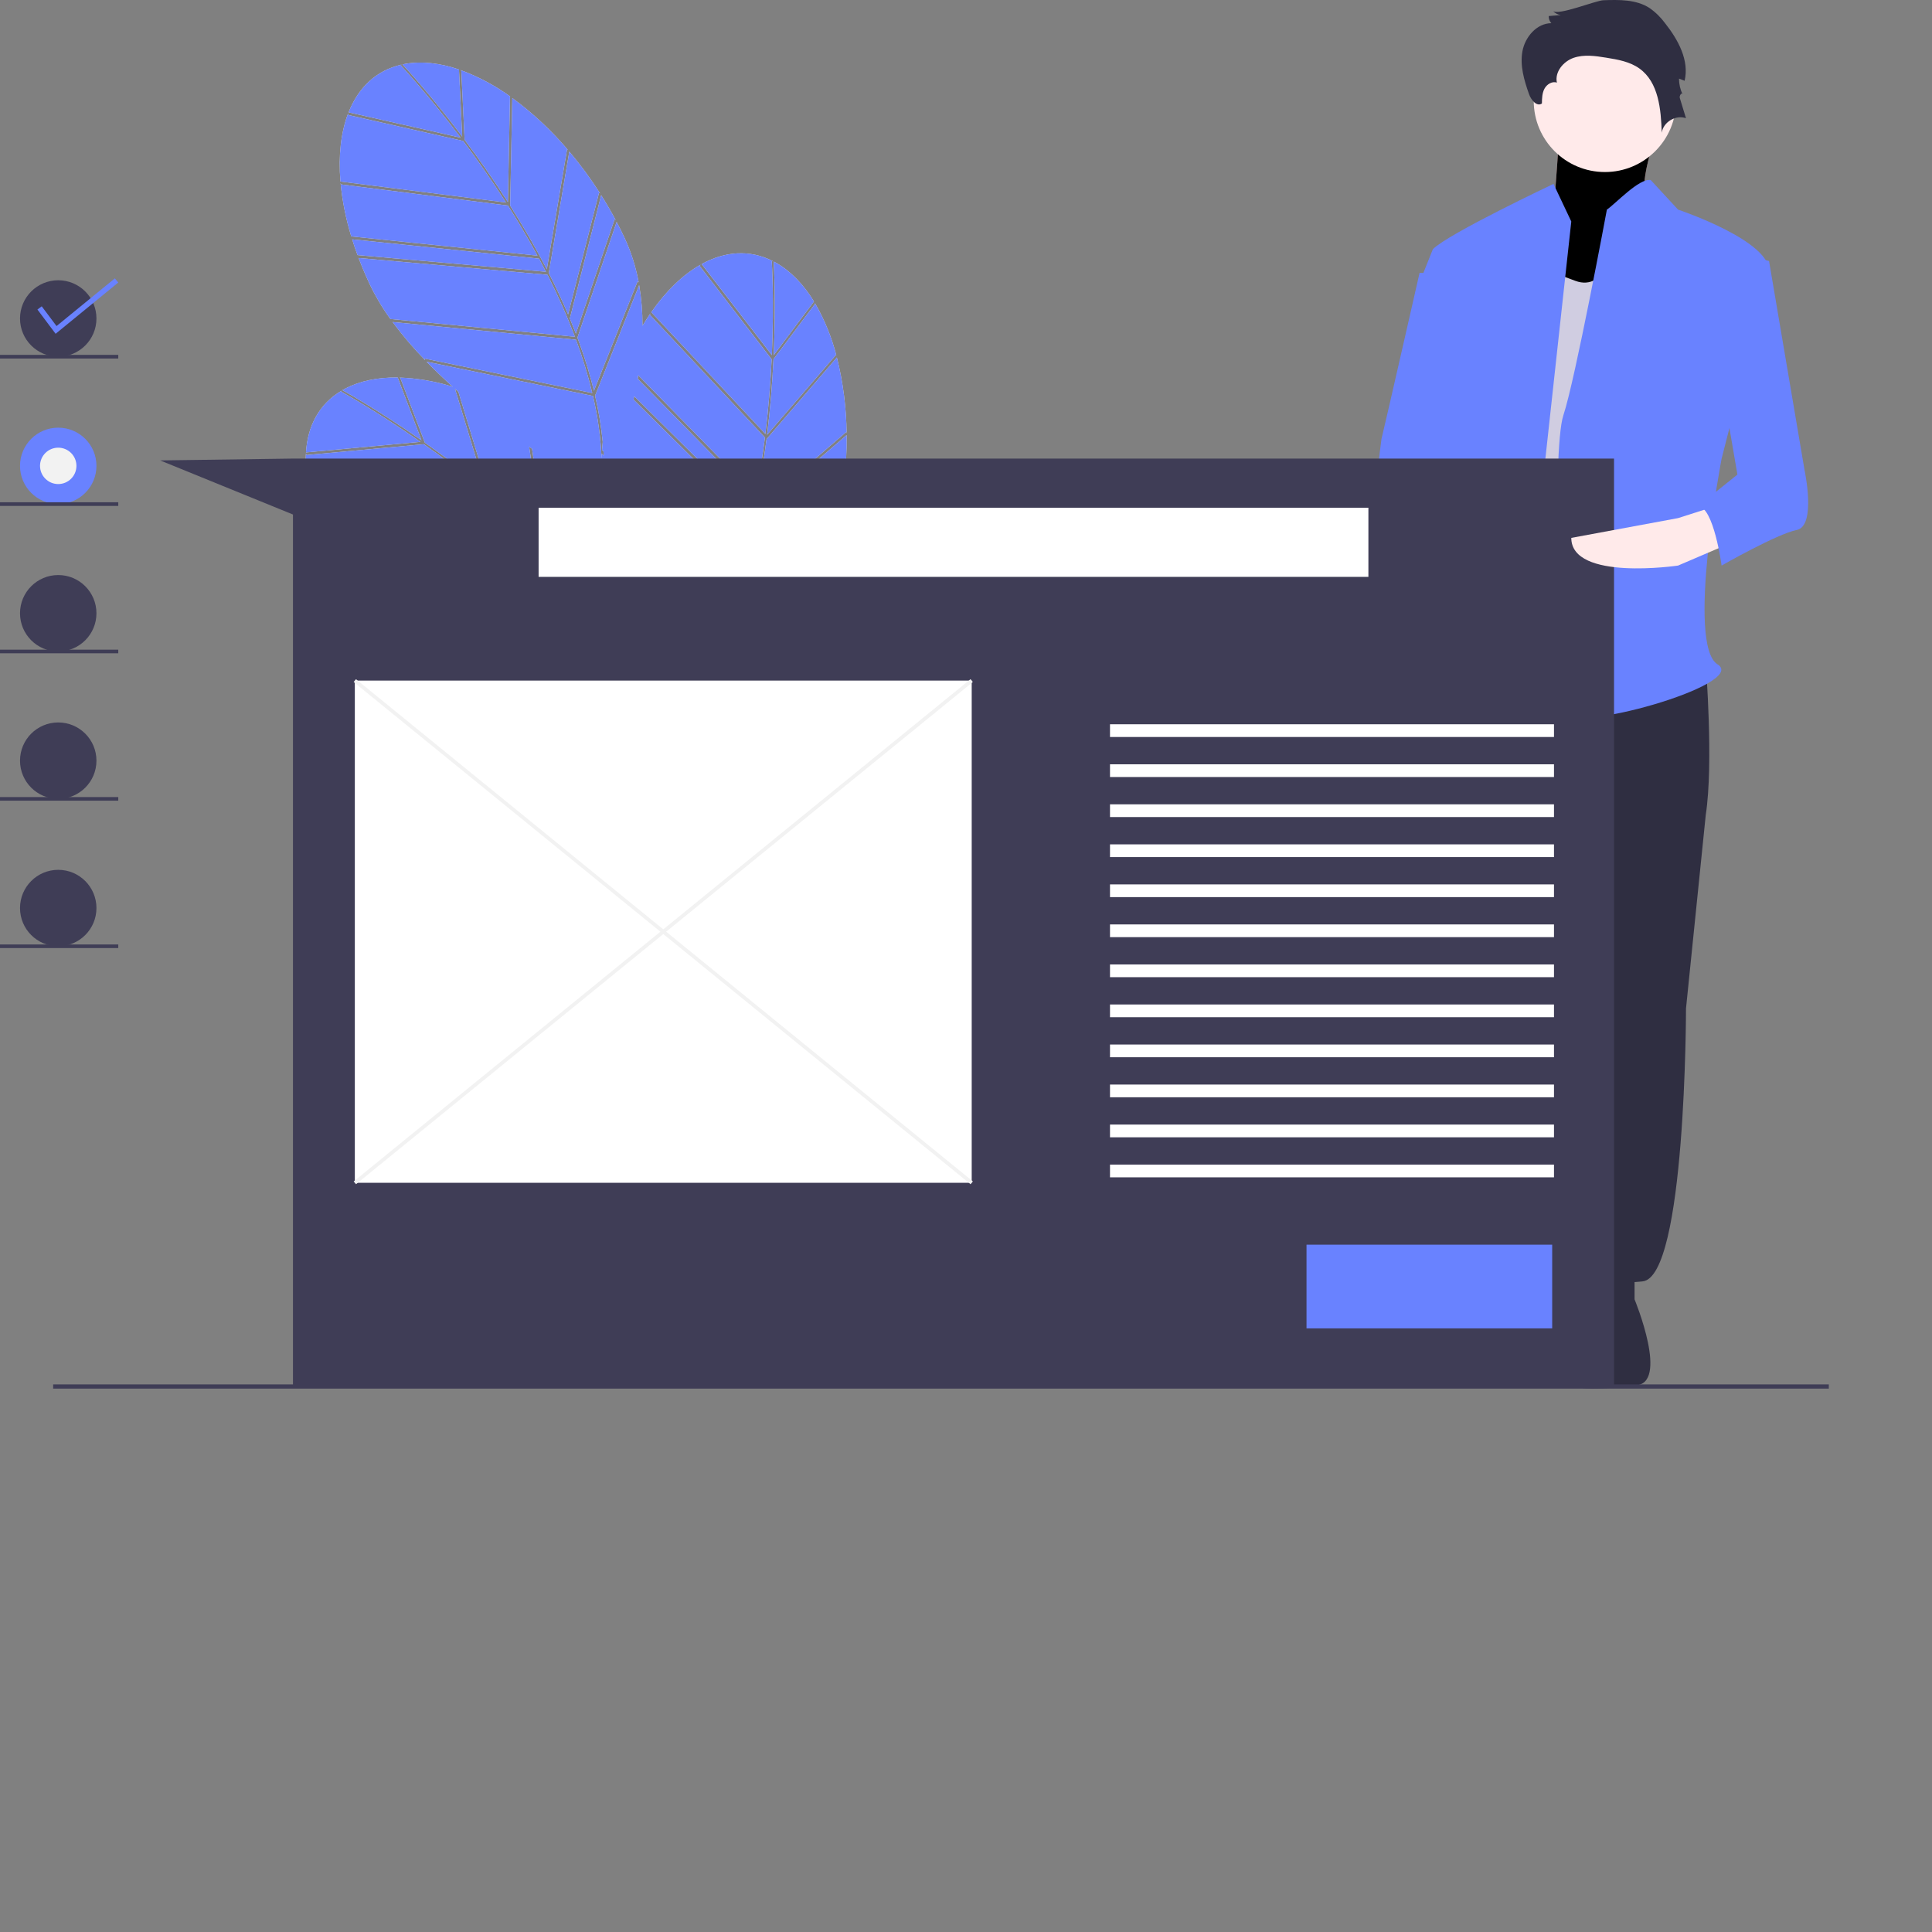<?xml version="1.0" encoding="UTF-8" standalone="no"?>
<!DOCTYPE svg PUBLIC "-//W3C//DTD SVG 1.1//EN" "http://www.w3.org/Graphics/SVG/1.1/DTD/svg11.dtd">
<svg version="1.1" xmlns="http://www.w3.org/2000/svg" xmlns:xlink="http://www.w3.org/1999/xlink" preserveAspectRatio="xMidYMid meet" viewBox="0 0 640 640" width="640" height="640"><rect x="0" y="0" width="640" height="640" fill="#808080" stroke="none"/><defs><path d="M153.91 46.31C158.47 52.39 163.39 59.35 168.25 66.94C168.29 64.61 168.52 52.94 168.94 31.94C169.17 32.09 169.3 32.17 169.32 32.19C164.14 28.4 158.45 25.36 152.43 23.16C152.45 23.17 152.58 23.24 152.81 23.37C153.4 35.6 153.76 43.25 153.91 46.31Z" id="f2ryUkGpYc"></path><path d="M152.04 23.02C145.79 20.89 139.72 20.18 134.17 21.17C133.88 21.22 133.6 21.28 133.32 21.34C134.73 22.85 142.94 31.78 153.11 45.24C152.89 40.8 152.25 27.47 152.04 23.02Z" id="b27MjOq7Tq"></path><path d="M188.64 105.19C189.38 106.97 190.09 108.75 190.77 110.51L203.6 72.61C203.83 72.82 203.95 72.94 203.97 72.96C202.46 70.11 200.85 67.34 199.15 64.65L188.81 105.34C188.72 105.26 188.66 105.21 188.64 105.19Z" id="giIZlLe49"></path><path d="M187.85 49.47C188.08 49.65 188.2 49.76 188.23 49.78C182.76 43.3 176.55 37.49 169.71 32.47C169.64 36.04 169.07 64.57 169 68.13C173.52 75.26 177.57 82.29 181.14 89.21L187.85 49.47Z" id="b2oE6HwzF0"></path><path d="M112.98 61.09C112.88 60.8 112.83 60.64 112.82 60.6C113.4 66.62 114.59 72.55 116.36 78.32C122.53 78.96 171.87 84.05 178.04 84.69C174.82 78.75 171.5 73.18 168.27 68.1C160.9 67.17 142.47 64.83 112.98 61.09Z" id="dKfFx1wdK"></path><path d="M116.67 79.29C116.57 79 116.52 78.84 116.51 78.81C117.13 80.84 117.83 82.9 118.61 84.98L118.44 84.5C155.9 87.83 176.7 89.67 180.86 90.04C180.11 88.57 179.35 87.11 178.58 85.68L116.67 79.29Z" id="b7OCJn6SK"></path><path d="M198.45 63.8C198.68 64 198.8 64.11 198.83 64.13C195.73 59.26 192.31 54.61 188.59 50.2C187.91 54.23 182.47 86.44 181.79 90.47C184.15 95.1 186.28 99.66 188.19 104.15L198.45 63.8Z" id="akwhZ7EsL"></path><path d="M130.06 106.68C133.36 111.13 136.96 115.36 140.83 119.32C140.82 119.29 140.77 119.11 140.68 118.79C173.99 125.64 192.5 129.45 196.2 130.21C194.76 124.21 192.96 118.31 190.8 112.53C190.8 112.53 136.13 107.27 130.06 106.68Z" id="e3mw7zKCsz"></path><path d="M132.96 21.42C124.61 23.32 118.71 29 115.47 37.22C119.18 38.06 148.91 44.78 152.63 45.62C141.62 31.06 132.94 21.86 132.82 21.73C132.84 21.67 132.94 21.45 132.96 21.42Z" id="d3UuNKMYFG"></path><path d="M196.75 129.46C197.72 127.04 202.54 114.95 211.22 93.18C211.43 93.4 211.55 93.51 211.57 93.54C210.65 88.49 209.1 83.58 206.95 78.92C206.1 77.09 205.21 75.29 204.27 73.52C196.48 96.53 192.15 109.32 191.28 111.87C191.49 112.42 191.7 112.97 191.89 113.51C193.8 118.74 195.42 124.06 196.75 129.46Z" id="aqztGdLhP"></path><path d="M167.62 67.09C162.82 59.59 157.95 52.71 153.45 46.7C150.91 46.13 138.24 43.27 115.43 38.11C115.36 37.83 115.31 37.67 115.3 37.63C112.93 43.88 112.06 51.56 112.78 60.14C123.75 61.53 156.66 65.7 167.62 67.09Z" id="a6hhRP2L55"></path><path d="M190.41 111.56C190.42 111.53 190.43 111.52 190.43 111.52C187.78 104.53 184.75 97.69 181.37 91.03C175.11 90.48 125.05 86.03 118.79 85.47C120.38 89.69 122.03 93.15 122.39 94C124.34 98.09 126.66 102 129.32 105.67C137.47 106.46 157.83 108.42 190.41 111.56Z" id="aVVp37RH6"></path><path d="M276.97 117.52C277.05 117.78 277.1 117.93 277.11 117.96C275.53 111.73 273.09 105.76 269.85 100.22C269.87 100.25 269.92 100.39 270.01 100.63C261.74 111.65 257.15 117.77 256.23 119C255.86 126.59 255.21 135.09 254.11 144.03C257.16 140.5 264.78 131.66 276.97 117.52Z" id="cRh72uXP"></path><path d="M269.64 99.87C266.19 94.24 261.97 89.83 257.06 87.05C256.81 86.91 256.55 86.77 256.29 86.64C256.42 88.7 257.05 100.82 256.29 117.67C258.96 114.11 266.97 103.43 269.64 99.87Z" id="bV0a4LIkh"></path><path d="M245.42 186.5C244.86 188.35 244.28 190.17 243.67 191.95L277.73 170.95C277.77 171.26 277.79 171.43 277.79 171.46C278.44 168.3 278.97 165.14 279.38 161.98L245.46 186.73C245.44 186.6 245.43 186.53 245.42 186.5Z" id="awgw54dWB"></path><path d="M280.35 143.08C280.41 143.37 280.45 143.53 280.45 143.56C280.37 135.08 279.29 126.64 277.23 118.42C274.9 121.12 256.27 142.73 253.94 145.44C252.87 153.81 251.5 161.8 249.84 169.41L280.35 143.08Z" id="aMYGnQ0Fo"></path><path d="M249.54 170.8C248.4 175.86 247.14 180.74 245.74 185.42L279.38 160.88C279.43 161.18 279.46 161.34 279.46 161.37C280.18 155.65 280.52 149.89 280.46 144.12C280.46 144.12 252.63 168.13 249.54 170.8Z" id="a2wPMGMq1S"></path><path d="M220.86 232.93C226.37 226.37 231.07 219.16 234.86 211.47C232.99 209.15 218.05 190.53 216.18 188.2C215.94 187.41 215.68 186.61 215.41 185.82C227.34 200.69 233.97 208.94 235.29 210.6C238 205.06 240.38 199.36 242.41 193.54C238.48 189.59 207.03 157.99 203.09 154.05C203.22 153.74 203.34 153.42 203.47 153.09C206.08 155.72 219.17 168.87 242.73 192.54C242.75 192.52 242.76 192.52 242.76 192.52C245.18 185.44 247.21 178.25 248.85 170.96C244.95 167.1 213.76 136.22 209.86 132.36C209.94 132 210.02 131.64 210.1 131.28C233.5 154.44 246.5 167.3 249.1 169.88C249.46 168.26 249.8 166.65 250.12 165.06C226.79 141.3 213.83 128.11 211.24 125.47C211.31 125.09 211.37 124.71 211.43 124.33C234.78 148.1 247.75 161.31 250.34 163.95C251.65 157.32 252.64 150.91 253.39 144.94C250.85 142.23 238.15 128.68 215.28 104.28C215.39 103.99 215.46 103.84 215.47 103.8C214.56 105.12 213.69 106.5 212.83 107.93C212.85 103.41 212.49 98.9 211.73 94.44C210.27 98.1 198.59 127.41 197.13 131.07C198.31 136.12 199.16 141.24 199.66 146.4C199.57 147.27 199.49 148.15 199.43 149.04C199.48 149.09 199.86 149.47 199.91 149.52C199.94 149.99 199.97 150.46 199.99 150.93C199.93 150.87 199.42 150.35 199.35 150.29C199.32 150.8 199.3 151.32 199.28 151.84C198.98 144.87 198.03 137.95 196.43 131.16C190.92 130.03 146.82 120.96 141.31 119.82C144.08 122.67 146.99 125.44 149.97 128.11C144.2 126.3 138.21 125.28 132.16 125.07C132.19 125.08 132.33 125.1 132.59 125.15C137.47 138.04 140.18 145.2 140.73 146.63C146.94 151 153.77 156.1 160.74 161.82C159.74 158.51 151.72 132.09 150.72 128.79C151.09 129.12 151.46 129.45 151.84 129.77C157.83 149.54 161.16 160.52 161.83 162.72C168.33 168.1 174.35 173.53 179.88 179.01C177.13 160.4 175.6 150.07 175.29 148C175.61 148.23 175.93 148.45 176.25 148.67C179.04 167.47 180.59 177.92 180.89 180.01C184.57 183.68 188 187.36 191.21 191.04C189.88 170.65 189.14 159.32 188.99 157.05C189.3 157.25 189.61 157.44 189.92 157.63L192.17 191.98C192.04 191.93 191.97 191.9 191.95 191.89C193.21 193.36 194.44 194.82 195.63 196.29C195.88 175.32 196.03 163.67 196.06 161.34C196.39 161.53 196.69 161.71 196.97 161.87C196.71 183.21 196.57 195.06 196.54 197.43C196.9 197.89 197.27 198.35 197.62 198.8C201.05 203.18 204.24 207.74 207.17 212.47C207.19 212.15 207.36 209.61 207.38 209.29C207.64 210.23 207.89 211.16 208.15 212.07C208.08 213.15 208.04 213.76 208.03 213.88C208.46 214.59 208.87 215.3 209.28 216.01C209.76 217.63 210.13 218.85 210.23 219.17C209.32 217.49 208.38 215.83 207.39 214.19C173.84 217.94 155.19 220.02 151.46 220.44C180.87 235.91 217.36 243.24 219.69 243.7C219.14 241.26 218.46 238.84 217.69 236.44C217.89 236.23 218.09 236.02 218.29 235.81C218.39 236.09 218.48 236.38 218.58 236.67C218.47 236.78 218.37 236.89 218.27 237C218.44 236.92 218.59 236.85 218.63 236.83C219.43 239.36 219.93 241.36 220.07 241.87C220.24 240.51 220.47 238.44 220.67 235.83C230.74 230.79 256.82 216.05 270.07 192.95C266.61 194.84 238.92 209.96 235.46 211.85C231.52 219.88 226.58 227.4 220.78 234.22C220.82 233.59 220.85 233.06 220.86 232.93ZM209.32 179.64L209.4 178.33L210.28 179.42L210.19 180.74L209.32 179.64Z" id="a7bJeDFEr"></path><path d="M255.97 86.47C248.33 82.6 240.16 83.22 232.42 87.48C234.75 90.5 253.36 114.63 255.69 117.65C256.49 99.42 255.68 86.79 255.66 86.61C255.72 86.58 255.94 86.48 255.97 86.47Z" id="d1OCWUrdxu"></path><path d="M236.19 210.37C238.48 209.12 249.9 202.88 270.47 191.65C270.5 191.95 270.51 192.12 270.52 192.15C273.03 187.68 274.97 182.91 276.28 177.95C276.79 176 277.25 174.04 277.66 172.08C256.98 184.83 245.5 191.92 243.2 193.33C243.01 193.89 242.82 194.44 242.62 194.99C240.76 200.23 238.61 205.36 236.19 210.37Z" id="gjbmQv2bO"></path><path d="M231.82 88.15C231.95 87.88 232.02 87.73 232.03 87.7C226.22 91 220.65 96.36 215.74 103.42C219.52 107.45 249.76 139.72 253.54 143.75C254.62 134.91 255.26 126.51 255.62 119.01C252.45 114.89 244.52 104.61 231.82 88.15Z" id="cmRqdp2vI"></path><path d="M131.75 125.06C125.15 124.97 119.16 126.17 114.19 128.82C113.93 128.96 113.68 129.11 113.43 129.25C115.23 130.25 125.8 136.21 139.63 145.86C138.06 141.7 133.33 129.22 131.75 125.06Z" id="b1BPzmI36W"></path><path d="M106.37 173.34C106.19 173.09 106.09 172.95 106.07 172.93C108.48 178.46 111.44 183.74 114.92 188.68C120.98 187.38 169.48 176.97 175.54 175.67C170.64 171.02 165.76 166.75 161.12 162.91C153.82 164.3 135.57 167.78 106.37 173.34Z" id="a8flQqZ2P"></path><path d="M179.88 179.89C178.71 178.72 177.53 177.57 176.36 176.45L115.51 189.51C115.33 189.26 115.22 189.12 115.2 189.1C116.43 190.84 117.73 192.58 119.11 194.32L118.8 193.91C151.38 186.43 171.74 181.76 179.88 179.89Z" id="cRbtRon5b"></path><path d="M206.88 213.35C203.66 208.09 200.12 203.04 196.28 198.21C190.33 199.53 142.66 210.1 136.71 211.42C141.22 214.63 145.95 217.53 150.85 220.11C150.83 220.08 150.73 219.93 150.54 219.65C180.59 216.29 199.37 214.19 206.88 213.35Z" id="a5zsnG0f04"></path><path d="M113.11 129.44C105.75 133.82 101.9 141.04 101.36 149.87C105.15 149.52 135.5 146.72 139.29 146.37C124.33 135.92 113.23 129.86 113.07 129.77C113.08 129.7 113.1 129.47 113.11 129.44Z" id="dNar6JMk8"></path><path d="M101.6 150.73C101.44 150.48 101.35 150.34 101.33 150.31C101.01 156.99 102.55 164.56 105.89 172.49C111.32 171.46 154.76 163.19 160.19 162.15C153.31 156.51 146.55 151.47 140.41 147.15C135.23 147.63 122.3 148.82 101.6 150.73Z" id="bitSHYvtB"></path><path d="M180.66 180.68C174.54 182.08 125.55 193.32 119.43 194.73C122.25 198.25 124.89 201.03 125.49 201.73C128.61 205.02 132.03 208.02 135.69 210.69C139.69 209.8 159.66 205.37 195.61 197.4C189.16 189.78 184.18 184.2 180.66 180.68Z" id="c3NBX9iTnz"></path><path d="M153.91 46.31C158.47 52.39 163.39 59.35 168.25 66.94C168.29 64.61 168.52 52.94 168.94 31.94C169.17 32.09 169.3 32.17 169.32 32.19C164.14 28.4 158.45 25.36 152.43 23.16C152.45 23.17 152.58 23.24 152.81 23.37C153.4 35.6 153.76 43.25 153.91 46.31Z" id="b7hsuMlqf"></path><path d="M152.04 23.02C145.79 20.89 139.72 20.18 134.17 21.17C133.88 21.22 133.6 21.28 133.32 21.34C134.73 22.85 142.94 31.78 153.11 45.24C152.89 40.8 152.25 27.47 152.04 23.02Z" id="btY03lTcw"></path><path d="M188.64 105.19C189.38 106.97 190.09 108.75 190.77 110.51L203.6 72.61C203.83 72.82 203.95 72.94 203.97 72.96C202.46 70.11 200.85 67.34 199.15 64.65L188.81 105.34C188.72 105.26 188.66 105.21 188.64 105.19Z" id="anOhQqgIU"></path><path d="M187.85 49.47C188.08 49.65 188.2 49.76 188.23 49.78C182.76 43.3 176.55 37.49 169.71 32.47C169.64 36.04 169.07 64.57 169 68.13C173.52 75.26 177.57 82.29 181.14 89.21L187.85 49.47Z" id="eooN1PDjv"></path><path d="M112.98 61.09C112.88 60.8 112.83 60.64 112.82 60.6C113.4 66.62 114.59 72.55 116.36 78.32C122.53 78.96 171.87 84.05 178.04 84.69C174.82 78.75 171.5 73.18 168.27 68.1C160.9 67.17 142.47 64.83 112.98 61.09Z" id="b6UplLYLly"></path><path d="M116.67 79.29C116.57 79 116.52 78.84 116.51 78.81C117.13 80.84 117.83 82.9 118.61 84.98L118.44 84.5C155.9 87.83 176.7 89.67 180.86 90.04C180.11 88.57 179.35 87.11 178.58 85.68L116.67 79.29Z" id="jUp416Uwj"></path><path d="M198.45 63.8C198.68 64 198.8 64.11 198.83 64.13C195.73 59.26 192.31 54.61 188.59 50.2C187.91 54.23 182.47 86.44 181.79 90.47C184.15 95.1 186.28 99.66 188.19 104.15L198.45 63.8Z" id="adNcmmR1G"></path><path d="M130.06 106.68C133.36 111.13 136.96 115.36 140.83 119.32C140.82 119.29 140.77 119.11 140.68 118.79C173.99 125.64 192.5 129.45 196.2 130.21C194.76 124.21 192.96 118.31 190.8 112.53C190.8 112.53 136.13 107.27 130.06 106.68Z" id="aolFOYuE"></path><path d="M132.96 21.42C124.61 23.32 118.71 29 115.47 37.22C119.18 38.06 148.91 44.78 152.63 45.62C141.62 31.06 132.94 21.86 132.82 21.73C132.84 21.67 132.94 21.45 132.96 21.42Z" id="g7RUMCc8X0"></path><path d="M196.75 129.46C197.72 127.04 202.54 114.95 211.22 93.18C211.43 93.4 211.55 93.51 211.57 93.54C210.65 88.49 209.1 83.58 206.95 78.92C206.1 77.09 205.21 75.29 204.27 73.52C196.48 96.53 192.15 109.32 191.28 111.87C191.49 112.42 191.7 112.97 191.89 113.51C193.8 118.74 195.42 124.06 196.75 129.46Z" id="eGL9lga5T"></path><path d="M167.62 67.09C162.82 59.59 157.95 52.71 153.45 46.7C150.91 46.13 138.24 43.27 115.43 38.11C115.36 37.83 115.31 37.67 115.3 37.63C112.93 43.88 112.06 51.56 112.78 60.14C123.75 61.53 156.66 65.7 167.62 67.09Z" id="d1fHl7I8Zs"></path><path d="M190.41 111.56C190.42 111.53 190.43 111.52 190.43 111.52C187.78 104.53 184.75 97.69 181.37 91.03C175.11 90.48 125.05 86.03 118.79 85.47C120.38 89.69 122.03 93.15 122.39 94C124.34 98.09 126.66 102 129.32 105.67C137.47 106.46 157.83 108.42 190.41 111.56Z" id="cEnF6J9KP"></path><path d="M276.97 117.52C277.05 117.78 277.1 117.93 277.11 117.96C275.53 111.73 273.09 105.76 269.85 100.22C269.87 100.25 269.92 100.39 270.01 100.63C261.74 111.65 257.15 117.77 256.23 119C255.86 126.59 255.21 135.09 254.11 144.03C257.16 140.5 264.78 131.66 276.97 117.52Z" id="bnN1DcohG"></path><path d="M269.64 99.87C266.19 94.24 261.97 89.83 257.06 87.05C256.81 86.91 256.55 86.77 256.29 86.64C256.42 88.7 257.05 100.82 256.29 117.67C258.96 114.11 266.97 103.43 269.64 99.87Z" id="a11b35nHCP"></path><path d="M245.42 186.5C244.86 188.35 244.28 190.17 243.67 191.95L277.73 170.95C277.77 171.26 277.79 171.43 277.79 171.46C278.44 168.3 278.97 165.14 279.38 161.98L245.46 186.73C245.44 186.6 245.43 186.53 245.42 186.5Z" id="ckJbhMMVt"></path><path d="M280.35 143.08C280.41 143.37 280.45 143.53 280.45 143.56C280.37 135.08 279.29 126.64 277.23 118.42C274.9 121.12 256.27 142.73 253.94 145.44C252.87 153.81 251.5 161.8 249.84 169.41L280.35 143.08Z" id="c20PfEJHsG"></path><path d="M249.54 170.8C248.4 175.86 247.14 180.74 245.74 185.42L279.38 160.88C279.43 161.18 279.46 161.34 279.46 161.37C280.18 155.65 280.52 149.89 280.46 144.12C280.46 144.12 252.63 168.13 249.54 170.8Z" id="c3qDuBglmd"></path><path d="M220.86 232.93C226.37 226.37 231.07 219.16 234.86 211.47C232.99 209.15 218.05 190.53 216.18 188.2C215.94 187.41 215.68 186.61 215.41 185.82C227.34 200.69 233.97 208.94 235.29 210.6C238 205.06 240.38 199.36 242.41 193.54C238.48 189.59 207.03 157.99 203.09 154.05C203.22 153.74 203.34 153.42 203.47 153.09C206.08 155.72 219.17 168.87 242.73 192.54C242.75 192.52 242.76 192.52 242.76 192.52C245.18 185.44 247.21 178.25 248.85 170.96C244.95 167.1 213.76 136.22 209.86 132.36C209.94 132 210.02 131.64 210.1 131.28C233.5 154.44 246.5 167.3 249.1 169.88C249.46 168.26 249.8 166.65 250.12 165.06C226.79 141.3 213.83 128.11 211.24 125.47C211.31 125.09 211.37 124.71 211.43 124.33C234.78 148.1 247.75 161.31 250.34 163.95C251.65 157.32 252.64 150.91 253.39 144.94C250.85 142.23 238.15 128.68 215.28 104.28C215.39 103.99 215.46 103.84 215.47 103.8C214.56 105.12 213.69 106.5 212.83 107.93C212.85 103.41 212.49 98.9 211.73 94.44C210.27 98.1 198.59 127.41 197.13 131.07C198.31 136.12 199.16 141.24 199.66 146.4C199.57 147.27 199.49 148.15 199.43 149.04C199.48 149.09 199.86 149.47 199.91 149.52C199.94 149.99 199.97 150.46 199.99 150.93C199.93 150.87 199.42 150.35 199.35 150.29C199.32 150.8 199.3 151.32 199.28 151.84C198.98 144.87 198.03 137.95 196.43 131.16C190.92 130.03 146.82 120.96 141.31 119.82C144.08 122.67 146.99 125.44 149.97 128.11C144.2 126.3 138.21 125.28 132.16 125.07C132.19 125.08 132.33 125.1 132.59 125.15C137.47 138.04 140.18 145.2 140.73 146.63C146.94 151 153.77 156.1 160.74 161.82C159.74 158.51 151.72 132.09 150.72 128.79C151.09 129.12 151.46 129.45 151.84 129.77C157.83 149.54 161.16 160.52 161.83 162.72C168.33 168.1 174.35 173.53 179.88 179.01C177.13 160.4 175.6 150.07 175.29 148C175.61 148.23 175.93 148.45 176.25 148.67C179.04 167.47 180.59 177.92 180.89 180.01C184.57 183.68 188 187.36 191.21 191.04C189.88 170.65 189.14 159.32 188.99 157.05C189.3 157.25 189.61 157.44 189.92 157.63L192.17 191.98C192.04 191.93 191.97 191.9 191.95 191.89C193.21 193.36 194.44 194.82 195.63 196.29C195.88 175.32 196.03 163.67 196.06 161.34C196.39 161.53 196.69 161.71 196.97 161.87C196.71 183.21 196.57 195.06 196.54 197.43C196.9 197.89 197.27 198.35 197.62 198.8C201.05 203.18 204.24 207.74 207.17 212.47C207.19 212.15 207.36 209.61 207.38 209.29C207.64 210.23 207.89 211.16 208.15 212.07C208.08 213.15 208.04 213.76 208.03 213.88C208.46 214.59 208.87 215.3 209.28 216.01C209.76 217.63 210.13 218.85 210.23 219.17C209.32 217.49 208.38 215.83 207.39 214.19C173.84 217.94 155.19 220.02 151.46 220.44C180.87 235.91 217.36 243.24 219.69 243.7C219.14 241.26 218.46 238.84 217.69 236.44C217.89 236.23 218.09 236.02 218.29 235.81C218.39 236.09 218.48 236.38 218.58 236.67C218.47 236.78 218.37 236.89 218.27 237C218.44 236.92 218.59 236.85 218.63 236.83C219.43 239.36 219.93 241.36 220.07 241.87C220.24 240.51 220.47 238.44 220.67 235.83C230.74 230.79 256.82 216.05 270.07 192.95C266.61 194.84 238.92 209.96 235.46 211.85C231.52 219.88 226.58 227.4 220.78 234.22C220.82 233.59 220.85 233.06 220.86 232.93ZM209.32 179.64L209.4 178.33L210.28 179.42L210.19 180.74L209.32 179.64Z" id="db0goBbAR"></path><path d="M255.97 86.47C248.33 82.6 240.16 83.22 232.42 87.48C234.75 90.5 253.36 114.63 255.69 117.65C256.49 99.42 255.68 86.79 255.66 86.61C255.72 86.58 255.94 86.48 255.97 86.47Z" id="cjlH2ixAb"></path><path d="M236.19 210.37C238.48 209.12 249.9 202.88 270.47 191.65C270.5 191.95 270.51 192.12 270.52 192.15C273.03 187.68 274.97 182.91 276.28 177.95C276.79 176 277.25 174.04 277.66 172.08C256.98 184.83 245.5 191.92 243.2 193.33C243.01 193.89 242.82 194.44 242.62 194.99C240.76 200.23 238.61 205.36 236.19 210.37Z" id="d1vCv9gVKC"></path><path d="M231.82 88.15C231.95 87.88 232.02 87.73 232.03 87.7C226.22 91 220.65 96.36 215.74 103.42C219.52 107.45 249.76 139.72 253.54 143.75C254.62 134.91 255.26 126.51 255.62 119.01C252.45 114.89 244.52 104.61 231.82 88.15Z" id="b1UQRrQDFo"></path><path d="M131.75 125.06C125.15 124.97 119.16 126.17 114.19 128.82C113.93 128.96 113.68 129.11 113.43 129.25C115.23 130.25 125.8 136.21 139.63 145.86C138.06 141.7 133.33 129.22 131.75 125.06Z" id="drpzTekl"></path><path d="M106.37 173.34C106.19 173.09 106.09 172.95 106.07 172.93C108.48 178.46 111.44 183.74 114.92 188.68C120.98 187.38 169.48 176.97 175.54 175.67C170.64 171.02 165.76 166.75 161.12 162.91C153.82 164.3 135.57 167.78 106.37 173.34Z" id="amoZ8EMTt"></path><path d="M179.88 179.89C178.71 178.72 177.53 177.57 176.36 176.45L115.51 189.51C115.33 189.26 115.22 189.12 115.2 189.1C116.43 190.84 117.73 192.58 119.11 194.32L118.8 193.91C151.38 186.43 171.74 181.76 179.88 179.89Z" id="d1fIZNxrj"></path><path d="M206.88 213.35C203.66 208.09 200.12 203.04 196.28 198.21C190.33 199.53 142.66 210.1 136.71 211.42C141.22 214.63 145.95 217.53 150.85 220.11C150.83 220.08 150.73 219.93 150.54 219.65C180.59 216.29 199.37 214.19 206.88 213.35Z" id="a1ipwguwca"></path><path d="M113.11 129.44C105.75 133.82 101.9 141.04 101.36 149.87C105.15 149.52 135.5 146.72 139.29 146.37C124.33 135.92 113.23 129.86 113.07 129.77C113.08 129.7 113.1 129.47 113.11 129.44Z" id="d2hZ0yijWc"></path><path d="M101.6 150.73C101.44 150.48 101.35 150.34 101.33 150.31C101.01 156.99 102.55 164.56 105.89 172.49C111.32 171.46 154.76 163.19 160.19 162.15C153.31 156.51 146.55 151.47 140.41 147.15C135.23 147.63 122.3 148.82 101.6 150.73Z" id="b62vwdJV01"></path><path d="M180.66 180.68C174.54 182.08 125.55 193.32 119.43 194.73C122.25 198.25 124.89 201.03 125.49 201.73C128.61 205.02 132.03 208.02 135.69 210.69C139.69 209.8 159.66 205.37 195.61 197.4C189.16 189.78 184.18 184.2 180.66 180.68Z" id="m3kmGaZo9P"></path><path d="M546.54 67.47C546.54 67.47 527.89 103.5 527.89 103.5C525.96 102.98 516.29 100.36 498.89 95.64C508.42 79.52 513.72 70.57 514.78 68.78C514.78 68.78 516.85 41.92 516.85 37.99C516.85 34.06 549.99 37.99 549.99 37.99C549.3 43.89 541.01 63.54 546.54 67.47Z" id="d4f07Rc71Z"></path><path d="M546.54 67.47C546.54 67.47 527.89 103.5 527.89 103.5C525.96 102.98 516.29 100.36 498.89 95.64C508.42 79.52 513.72 70.57 514.78 68.78C514.78 68.78 516.85 41.92 516.85 37.99C516.85 34.06 549.99 37.99 549.99 37.99C549.3 43.89 541.01 63.54 546.54 67.47Z" id="c1htzsIcEJ"></path><path d="M565.06 220.1C565.06 220.1 567.68 252.85 565.06 269.89C565.06 269.89 558.51 334.08 558.51 334.08C558.51 334.08 558.51 423.17 544.09 424.48C544.09 424.48 519.2 427.1 517.89 421.86C517.89 421.86 524.44 414 520.51 411.38C520.51 411.38 515.27 399.59 520.51 389.11C520.51 389.11 520.51 272.51 520.51 272.51C518.02 279.19 498.11 332.64 495.62 339.32C495.62 339.32 493 394.35 490.38 402.21C490.38 402.21 493 424.48 483.83 425.79C483.83 425.79 464.18 419.24 458.94 416.62C458.94 416.62 466.8 414 464.18 412.69C464.18 412.69 453.7 407.45 456.32 406.14C456.32 406.14 461.56 341.94 461.56 341.94C461.56 341.94 468.76 207.65 477.93 202.41C487.1 197.17 493 206.2 493 206.2C507.41 208.98 550.64 217.32 565.06 220.1Z" id="b29IB6Ks5T"></path><path d="M541.47 419.94C541.47 426.23 541.47 429.73 541.47 430.43C541.47 430.43 553.26 458.92 541.47 458.92C541.47 458.92 520.51 461.87 520.51 457.94C520.51 455.58 520.51 443.79 520.51 422.56L541.47 419.94Z" id="a22CDVBqKf"></path><path d="M464.18 419.22C464.18 425.51 464.18 429 464.18 429.7C464.18 429.7 452.39 458.19 464.18 458.19C464.18 458.19 485.14 461.15 485.14 457.21C485.14 454.86 485.14 443.07 485.14 421.84L464.18 419.22Z" id="b10GO4b6WI"></path><path d="M531.65 9.83C518.62 9.83 508.07 20.38 508.07 33.41C508.07 46.43 518.62 56.99 531.65 56.99C544.67 56.99 555.23 46.43 555.23 33.41C555.23 20.38 544.67 9.83 531.65 9.83Z" id="cs2i9nAF3"></path><path d="M521.82 93.02C521.12 92.76 517.63 91.45 511.34 89.09C500.34 164.55 494.22 206.48 493 214.86C493 214.86 507.41 235.82 528.37 222.72C549.33 209.62 538.85 77.3 538.85 77.3C535.45 80.44 532.3 96.95 521.82 93.02Z" id="cADcISGUx"></path><path d="M520.51 73.37C516.97 65.9 515.01 61.75 514.62 60.92C514.62 60.92 479.9 77.3 474.66 82.54C474.66 82.54 469.42 95.64 469.42 95.64C470.33 98.91 477.67 125.12 478.59 128.39C478.59 128.39 475.97 200.45 475.97 203.07C475.97 203.07 466.8 220.1 473.35 214.86C473.35 214.86 481.21 204.38 486.45 212.24C486.45 212.24 503.48 229.27 503.48 229.27C505.75 208.48 511.43 156.52 520.51 73.37Z" id="be06TO8wU"></path><path d="M474.66 167.7C477.02 189.71 478.33 201.93 478.59 204.38C478.59 204.38 502.17 225.34 496.93 226.65C491.69 227.96 489.07 222.72 489.07 222.72C489.07 222.72 479.9 231.89 474.66 226.65C469.42 221.41 456.32 171.63 456.32 171.63C458.76 171.1 464.87 169.79 474.66 167.7Z" id="eLzQoBTB6"></path><path d="M546.38 2.62C548.4 4.03 550.18 5.77 551.64 7.77C555.93 13.2 559.64 20.03 558.05 26.76C557.86 26.69 556.38 26.11 556.19 26.04C556.19 27.83 556.59 29.61 557.36 31.23C557.1 30.47 556.23 31.7 556.46 32.47C556.67 33.14 558.3 38.49 558.5 39.16C555.15 37.93 550.98 40.42 550.47 43.96C550.23 36.18 549.43 27.27 543.12 22.72C539.94 20.42 535.92 19.72 532.04 19.1C528.47 18.52 524.73 17.98 521.3 19.15C517.88 20.33 514.97 23.83 515.74 27.36C514.17 26.82 512.4 27.92 511.62 29.39C510.84 30.87 510.8 32.61 510.78 34.28C509.1 35.47 507.18 33.11 506.5 31.16C504.89 26.6 503.46 21.75 504.32 17C505.19 12.24 509.07 7.7 513.9 7.68C513.31 7.03 513 6.19 513.03 5.32C513.43 5.28 516.61 5.01 517.01 4.98C516 4.84 515.07 4.35 514.38 3.59C515.98 5.35 528.56 0.17 531.15 0.08C536.37 -0.11 541.97 -0.2 546.38 2.62Z" id="a8M4wFqIt"></path><path d="M546.81 59.63C546.81 59.63 555.88 69.44 555.88 69.44C555.88 69.44 587.33 79.92 586.02 90.4C586.02 90.4 570.3 151.97 570.3 151.97C570.3 151.97 558.51 213.55 568.99 220.1C579.47 226.65 519.2 243.68 517.89 235.82C516.58 227.96 513.96 149.35 517.89 137.56C521.82 125.77 532.3 69.44 532.3 69.44C535.2 67.47 542.97 58.99 546.81 59.63Z" id="c1hGXCUga0"></path><path d="M486.45 90.4C476.73 90.4 471.33 90.4 470.25 90.4C470.25 90.4 458.94 140.18 457.63 145.42C457.63 145.42 453.7 175.56 455.01 175.56C455.01 175.56 482.52 170.32 482.52 174.25C483.04 163.07 484.35 135.12 486.45 90.4Z" id="f5nkhWyTJ"></path><path d="M19.29 92.84C12.3 92.84 6.63 98.51 6.63 105.5C6.63 112.49 12.3 118.16 19.29 118.16C26.28 118.16 31.95 112.49 31.95 105.5C31.95 98.51 26.28 92.84 19.29 92.84Z" id="a1xPzKaqU3"></path><path d="M19.29 141.67C12.3 141.67 6.63 147.33 6.63 154.32C6.63 161.32 12.3 166.98 19.29 166.98C26.28 166.98 31.95 161.32 31.95 154.32C31.95 147.33 26.28 141.67 19.29 141.67Z" id="a1ZeUBzb6"></path><path d="M19.29 190.49C12.3 190.49 6.63 196.16 6.63 203.15C6.63 210.14 12.3 215.81 19.29 215.81C26.28 215.81 31.95 210.14 31.95 203.15C31.95 196.16 26.28 190.49 19.29 190.49Z" id="bbBhBWIJp"></path><path d="M19.29 239.32C12.3 239.32 6.63 244.98 6.63 251.98C6.63 258.97 12.3 264.63 19.29 264.63C26.28 264.63 31.95 258.97 31.95 251.98C31.95 244.98 26.28 239.32 19.29 239.32Z" id="a3F0ekZ22"></path><path d="M19.29 288.14C12.3 288.14 6.63 293.81 6.63 300.8C6.63 307.79 12.3 313.46 19.29 313.46C26.28 313.46 31.95 307.79 31.95 300.8C31.95 293.81 26.28 288.14 19.29 288.14Z" id="b5k0Q9PCK"></path><path d="M605.82 458.59C605.82 458.59 605.82 458.59 605.82 458.59C605.82 459.44 605.82 459.91 605.82 460C605.82 460 605.82 460 605.82 460C252.89 460 56.82 460 17.61 460C17.61 460 17.61 460 17.61 460C17.61 459.15 17.61 458.69 17.61 458.59C17.61 458.59 17.61 458.59 17.61 458.59C370.54 458.59 566.61 458.59 605.82 458.59Z" id="ahDPP56IG"></path><path d="M12.4 102.54L13.82 101.47L18.73 108.01L38.05 92.21L39.18 93.59L18.42 110.57L18.42 110.57L12.4 102.54Z" id="c1hCIcSqw4"></path><path d="M53.05 152.52L97.05 170.44L97.05 459.33L534.67 459.33L534.67 151.91L97.05 151.91L97.05 151.91L53.05 152.52Z" id="gJCfny0wL"></path><path d="M39.18 117.55C39.18 117.55 39.18 117.55 39.18 117.55C39.18 118.28 39.18 118.68 39.18 118.76C39.18 118.76 39.18 118.76 39.18 118.76C15.67 118.76 2.61 118.76 0 118.76C0 118.76 0 118.76 0 118.76C0 118.04 0 117.64 0 117.55C0 117.55 0 117.55 0 117.55C23.51 117.55 36.57 117.55 39.18 117.55Z" id="cDxC3vMnr"></path><path d="M39.18 166.38C39.18 166.38 39.18 166.38 39.18 166.38C39.18 167.1 39.18 167.51 39.18 167.59C39.18 167.59 39.18 167.59 39.18 167.59C15.67 167.59 2.61 167.59 0 167.59C0 167.59 0 167.59 0 167.59C0 166.86 0 166.46 0 166.38C0 166.38 0 166.38 0 166.38C23.51 166.38 36.57 166.38 39.18 166.38Z" id="b37zqFlZRQ"></path><path d="M39.18 215.21C39.18 215.21 39.18 215.21 39.18 215.21C39.18 215.93 39.18 216.33 39.18 216.41C39.18 216.41 39.18 216.41 39.18 216.41C15.67 216.41 2.61 216.41 0 216.41C0 216.41 0 216.41 0 216.41C0 215.69 0 215.29 0 215.21C0 215.21 0 215.21 0 215.21C23.51 215.21 36.57 215.21 39.18 215.21Z" id="cfIoBn9sN"></path><path d="M39.18 264.03C39.18 264.03 39.18 264.03 39.18 264.03C39.18 264.76 39.18 265.16 39.18 265.24C39.18 265.24 39.18 265.24 39.18 265.24C15.67 265.24 2.61 265.24 0 265.24C0 265.24 0 265.24 0 265.24C0 264.51 0 264.11 0 264.03C0 264.03 0 264.03 0 264.03C23.51 264.03 36.57 264.03 39.18 264.03Z" id="akK44kQir"></path><path d="M39.18 312.86C39.18 312.86 39.18 312.86 39.18 312.86C39.18 313.58 39.18 313.98 39.18 314.06C39.18 314.06 39.18 314.06 39.18 314.06C15.67 314.06 2.61 314.06 0 314.06C0 314.06 0 314.06 0 314.06C0 313.34 0 312.94 0 312.86C0 312.86 0 312.86 0 312.86C23.51 312.86 36.57 312.86 39.18 312.86Z" id="a5VJSeBUjW"></path><path d="M19.29 148.3C15.96 148.3 13.26 151 13.26 154.32C13.26 157.65 15.96 160.35 19.29 160.35C22.62 160.35 25.32 157.65 25.32 154.32C25.32 151 22.62 148.3 19.29 148.3Z" id="amU9xEOy6"></path><path d="M453.3 168.19C453.3 168.19 453.3 168.19 453.3 168.19C453.3 181.93 453.3 189.57 453.3 191.09C453.3 191.09 453.3 191.09 453.3 191.09C288.37 191.09 196.75 191.09 178.42 191.09C178.42 191.09 178.42 191.09 178.42 191.09C178.42 177.35 178.42 169.72 178.42 168.19C178.42 168.19 178.42 168.19 178.42 168.19C343.35 168.19 434.97 168.19 453.3 168.19Z" id="hOdykMINj"></path><path d="M514.18 412.32C514.18 412.32 514.18 412.32 514.18 412.32C514.18 428.95 514.18 438.2 514.18 440.05C514.18 440.05 514.18 440.05 514.18 440.05C465.35 440.05 438.23 440.05 432.8 440.05C432.8 440.05 432.8 440.05 432.8 440.05C432.8 423.41 432.8 414.17 432.8 412.32C432.8 412.32 432.8 412.32 432.8 412.32C481.63 412.32 508.75 412.32 514.18 412.32Z" id="h2m6Yh5FV5"></path><path d="M321.89 225.45C321.89 225.45 321.89 225.45 321.89 225.45C321.89 325.27 321.89 380.73 321.89 391.82C321.89 391.82 321.89 391.82 321.89 391.82C199.28 391.82 131.17 391.82 117.54 391.82C117.54 391.82 117.54 391.82 117.54 391.82C117.54 292 117.54 236.54 117.54 225.45C117.54 225.45 117.54 225.45 117.54 225.45C240.15 225.45 308.26 225.45 321.89 225.45Z" id="crSmvSOYX"></path><path d="M117.92 224.99C117.92 224.99 117.92 224.99 117.92 224.99C240.53 324.81 308.65 380.26 322.27 391.35C322.27 391.35 322.27 391.35 322.27 391.35C321.81 391.92 321.56 392.23 321.51 392.29C321.51 392.29 321.51 392.29 321.51 392.29C198.9 292.47 130.79 237.01 117.16 225.92C117.16 225.92 117.16 225.92 117.16 225.92C117.62 225.36 117.87 225.05 117.92 224.99Z" id="b34gnyfsHQ"></path><path d="M321.5 224.98C321.5 224.98 321.5 224.98 321.5 224.98C321.96 225.54 322.21 225.85 322.26 225.92C322.26 225.92 322.26 225.92 322.26 225.92C199.66 325.74 131.55 381.2 117.93 392.29C117.93 392.29 117.93 392.29 117.93 392.29C117.47 391.73 117.22 391.42 117.17 391.36C117.17 391.36 117.17 391.36 117.17 391.36C239.77 291.53 307.88 236.07 321.5 224.98Z" id="e19KuqkEjP"></path><path d="M514.78 239.92C514.78 239.92 514.78 239.92 514.78 239.92C514.78 242.45 514.78 243.86 514.78 244.14C514.78 244.14 514.78 244.14 514.78 244.14C426.53 244.14 377.5 244.14 367.7 244.14C367.7 244.14 367.7 244.14 367.7 244.14C367.7 241.61 367.7 240.2 367.7 239.92C367.7 239.92 367.7 239.92 367.7 239.92C455.95 239.92 504.97 239.92 514.78 239.92Z" id="e2vf5i6RM"></path><path d="M514.78 253.18C514.78 253.18 514.78 253.18 514.78 253.18C514.78 255.71 514.78 257.12 514.78 257.4C514.78 257.4 514.78 257.4 514.78 257.4C426.53 257.4 377.5 257.4 367.7 257.4C367.7 257.4 367.7 257.4 367.7 257.4C367.7 254.87 367.7 253.46 367.7 253.18C367.7 253.18 367.7 253.18 367.7 253.18C455.95 253.18 504.97 253.18 514.78 253.18Z" id="b5QtDAK3Z"></path><path d="M514.78 266.44C514.78 266.44 514.78 266.44 514.78 266.44C514.78 268.97 514.78 270.38 514.78 270.66C514.78 270.66 514.78 270.66 514.78 270.66C426.53 270.66 377.5 270.66 367.7 270.66C367.7 270.66 367.7 270.66 367.7 270.66C367.7 268.13 367.7 266.72 367.7 266.44C367.7 266.44 367.7 266.44 367.7 266.44C455.95 266.44 504.97 266.44 514.78 266.44Z" id="aH3BkHpi9"></path><path d="M514.78 279.7C514.78 279.7 514.78 279.7 514.78 279.7C514.78 282.24 514.78 283.64 514.78 283.92C514.78 283.92 514.78 283.92 514.78 283.92C426.53 283.92 377.5 283.92 367.7 283.92C367.7 283.92 367.7 283.92 367.7 283.92C367.7 281.39 367.7 279.99 367.7 279.7C367.7 279.7 367.7 279.7 367.7 279.7C455.95 279.7 504.97 279.7 514.78 279.7Z" id="al0IZxOz"></path><path d="M514.78 292.97C514.78 292.97 514.78 292.97 514.78 292.97C514.78 295.5 514.78 296.9 514.78 297.18C514.78 297.18 514.78 297.18 514.78 297.18C426.53 297.18 377.5 297.18 367.7 297.18C367.7 297.18 367.7 297.18 367.7 297.18C367.7 294.65 367.7 293.25 367.7 292.97C367.7 292.97 367.7 292.97 367.7 292.97C455.95 292.97 504.97 292.97 514.78 292.97Z" id="c1siFjfAGV"></path><path d="M514.78 306.23C514.78 306.23 514.78 306.23 514.78 306.23C514.78 308.76 514.78 310.16 514.78 310.45C514.78 310.45 514.78 310.45 514.78 310.45C426.53 310.45 377.5 310.45 367.7 310.45C367.7 310.45 367.7 310.45 367.7 310.45C367.7 307.91 367.7 306.51 367.7 306.23C367.7 306.23 367.7 306.23 367.7 306.23C455.95 306.23 504.97 306.23 514.78 306.23Z" id="bfhGZoGnA"></path><path d="M514.78 319.49C514.78 319.49 514.78 319.49 514.78 319.49C514.78 322.02 514.78 323.43 514.78 323.71C514.78 323.71 514.78 323.71 514.78 323.71C426.53 323.71 377.5 323.71 367.7 323.71C367.7 323.71 367.7 323.71 367.7 323.71C367.7 321.18 367.7 319.77 367.7 319.49C367.7 319.49 367.7 319.49 367.7 319.49C455.95 319.49 504.97 319.49 514.78 319.49Z" id="b3bMLWRagT"></path><path d="M514.78 332.75C514.78 332.75 514.78 332.75 514.78 332.75C514.78 335.28 514.78 336.69 514.78 336.97C514.78 336.97 514.78 336.97 514.78 336.97C426.53 336.97 377.5 336.97 367.7 336.97C367.7 336.97 367.7 336.97 367.7 336.97C367.7 334.44 367.7 333.03 367.7 332.75C367.7 332.75 367.7 332.75 367.7 332.75C455.95 332.75 504.97 332.75 514.78 332.75Z" id="c21GXXwV6Y"></path><path d="M514.78 346.01C514.78 346.01 514.78 346.01 514.78 346.01C514.78 348.54 514.78 349.95 514.78 350.23C514.78 350.23 514.78 350.23 514.78 350.23C426.53 350.23 377.5 350.23 367.7 350.23C367.7 350.23 367.7 350.23 367.7 350.23C367.7 347.7 367.7 346.29 367.7 346.01C367.7 346.01 367.7 346.01 367.7 346.01C455.95 346.01 504.97 346.01 514.78 346.01Z" id="aXfIbeSIN"></path><path d="M514.78 359.27C514.78 359.27 514.78 359.27 514.78 359.27C514.78 361.8 514.78 363.21 514.78 363.49C514.78 363.49 514.78 363.49 514.78 363.49C426.53 363.49 377.5 363.49 367.7 363.49C367.7 363.49 367.7 363.49 367.7 363.49C367.7 360.96 367.7 359.55 367.7 359.27C367.7 359.27 367.7 359.27 367.7 359.27C455.95 359.27 504.97 359.27 514.78 359.27Z" id="dLZKPFT6d"></path><path d="M514.78 372.53C514.78 372.53 514.78 372.53 514.78 372.53C514.78 375.06 514.78 376.47 514.78 376.75C514.78 376.75 514.78 376.75 514.78 376.75C426.53 376.75 377.5 376.75 367.7 376.75C367.7 376.75 367.7 376.75 367.7 376.75C367.7 374.22 367.7 372.81 367.7 372.53C367.7 372.53 367.7 372.53 367.7 372.53C455.95 372.53 504.97 372.53 514.78 372.53Z" id="b3DER9Aqj"></path><path d="M514.78 385.79C514.78 385.79 514.78 385.79 514.78 385.79C514.78 388.33 514.78 389.73 514.78 390.01C514.78 390.01 514.78 390.01 514.78 390.01C426.53 390.01 377.5 390.01 367.7 390.01C367.7 390.01 367.7 390.01 367.7 390.01C367.7 387.48 367.7 386.08 367.7 385.79C367.7 385.79 367.7 385.79 367.7 385.79C455.95 385.79 504.97 385.79 514.78 385.79Z" id="agaNb2OsD"></path><path d="M574.23 179.49C563.22 184.2 557.11 186.82 555.88 187.35C555.88 187.35 520.51 192.59 520.51 178.18C520.51 178.18 555.88 171.63 555.88 171.63C556.67 171.37 560.6 170.12 567.68 167.86L574.23 179.49Z" id="b471GAwgcy"></path><path d="M570.3 82.54L586.02 86.47C593.09 128.13 597.02 151.28 597.81 155.9C597.81 155.9 601.74 174.25 595.19 175.56C588.64 176.87 570.3 187.35 570.3 187.35C570.3 187.35 567.68 167.7 562.44 167.7C563.31 167 567.68 163.5 575.54 157.21L567.68 111.36L570.3 82.54Z" id="b9nRwNWK"></path></defs><g><g><g><use xlink:href="#f2ryUkGpYc" opacity="1" fill="#e6e6e6" fill-opacity="1"></use><g><use xlink:href="#f2ryUkGpYc" opacity="1" fill-opacity="0" stroke="#000000" stroke-width="1" stroke-opacity="0"></use></g></g><g><use xlink:href="#b27MjOq7Tq" opacity="1" fill="#e6e6e6" fill-opacity="1"></use><g><use xlink:href="#b27MjOq7Tq" opacity="1" fill-opacity="0" stroke="#000000" stroke-width="1" stroke-opacity="0"></use></g></g><g><use xlink:href="#giIZlLe49" opacity="1" fill="#e6e6e6" fill-opacity="1"></use><g><use xlink:href="#giIZlLe49" opacity="1" fill-opacity="0" stroke="#000000" stroke-width="1" stroke-opacity="0"></use></g></g><g><use xlink:href="#b2oE6HwzF0" opacity="1" fill="#e6e6e6" fill-opacity="1"></use><g><use xlink:href="#b2oE6HwzF0" opacity="1" fill-opacity="0" stroke="#000000" stroke-width="1" stroke-opacity="0"></use></g></g><g><use xlink:href="#dKfFx1wdK" opacity="1" fill="#e6e6e6" fill-opacity="1"></use><g><use xlink:href="#dKfFx1wdK" opacity="1" fill-opacity="0" stroke="#000000" stroke-width="1" stroke-opacity="0"></use></g></g><g><use xlink:href="#b7OCJn6SK" opacity="1" fill="#e6e6e6" fill-opacity="1"></use><g><use xlink:href="#b7OCJn6SK" opacity="1" fill-opacity="0" stroke="#000000" stroke-width="1" stroke-opacity="0"></use></g></g><g><use xlink:href="#akwhZ7EsL" opacity="1" fill="#e6e6e6" fill-opacity="1"></use><g><use xlink:href="#akwhZ7EsL" opacity="1" fill-opacity="0" stroke="#000000" stroke-width="1" stroke-opacity="0"></use></g></g><g><use xlink:href="#e3mw7zKCsz" opacity="1" fill="#e6e6e6" fill-opacity="1"></use><g><use xlink:href="#e3mw7zKCsz" opacity="1" fill-opacity="0" stroke="#000000" stroke-width="1" stroke-opacity="0"></use></g></g><g><use xlink:href="#d3UuNKMYFG" opacity="1" fill="#e6e6e6" fill-opacity="1"></use><g><use xlink:href="#d3UuNKMYFG" opacity="1" fill-opacity="0" stroke="#000000" stroke-width="1" stroke-opacity="0"></use></g></g><g><use xlink:href="#aqztGdLhP" opacity="1" fill="#e6e6e6" fill-opacity="1"></use><g><use xlink:href="#aqztGdLhP" opacity="1" fill-opacity="0" stroke="#000000" stroke-width="1" stroke-opacity="0"></use></g></g><g><use xlink:href="#a6hhRP2L55" opacity="1" fill="#e6e6e6" fill-opacity="1"></use><g><use xlink:href="#a6hhRP2L55" opacity="1" fill-opacity="0" stroke="#000000" stroke-width="1" stroke-opacity="0"></use></g></g><g><use xlink:href="#aVVp37RH6" opacity="1" fill="#e6e6e6" fill-opacity="1"></use><g><use xlink:href="#aVVp37RH6" opacity="1" fill-opacity="0" stroke="#000000" stroke-width="1" stroke-opacity="0"></use></g></g><g><use xlink:href="#cRh72uXP" opacity="1" fill="#e6e6e6" fill-opacity="1"></use><g><use xlink:href="#cRh72uXP" opacity="1" fill-opacity="0" stroke="#000000" stroke-width="1" stroke-opacity="0"></use></g></g><g><use xlink:href="#bV0a4LIkh" opacity="1" fill="#e6e6e6" fill-opacity="1"></use><g><use xlink:href="#bV0a4LIkh" opacity="1" fill-opacity="0" stroke="#000000" stroke-width="1" stroke-opacity="0"></use></g></g><g><use xlink:href="#awgw54dWB" opacity="1" fill="#e6e6e6" fill-opacity="1"></use><g><use xlink:href="#awgw54dWB" opacity="1" fill-opacity="0" stroke="#000000" stroke-width="1" stroke-opacity="0"></use></g></g><g><use xlink:href="#aMYGnQ0Fo" opacity="1" fill="#e6e6e6" fill-opacity="1"></use><g><use xlink:href="#aMYGnQ0Fo" opacity="1" fill-opacity="0" stroke="#000000" stroke-width="1" stroke-opacity="0"></use></g></g><g><use xlink:href="#a2wPMGMq1S" opacity="1" fill="#e6e6e6" fill-opacity="1"></use><g><use xlink:href="#a2wPMGMq1S" opacity="1" fill-opacity="0" stroke="#000000" stroke-width="1" stroke-opacity="0"></use></g></g><g><use xlink:href="#a7bJeDFEr" opacity="1" fill="#e6e6e6" fill-opacity="1"></use><g><use xlink:href="#a7bJeDFEr" opacity="1" fill-opacity="0" stroke="#000000" stroke-width="1" stroke-opacity="0"></use></g></g><g><use xlink:href="#d1OCWUrdxu" opacity="1" fill="#e6e6e6" fill-opacity="1"></use><g><use xlink:href="#d1OCWUrdxu" opacity="1" fill-opacity="0" stroke="#000000" stroke-width="1" stroke-opacity="0"></use></g></g><g><use xlink:href="#gjbmQv2bO" opacity="1" fill="#e6e6e6" fill-opacity="1"></use><g><use xlink:href="#gjbmQv2bO" opacity="1" fill-opacity="0" stroke="#000000" stroke-width="1" stroke-opacity="0"></use></g></g><g><use xlink:href="#cmRqdp2vI" opacity="1" fill="#e6e6e6" fill-opacity="1"></use><g><use xlink:href="#cmRqdp2vI" opacity="1" fill-opacity="0" stroke="#000000" stroke-width="1" stroke-opacity="0"></use></g></g><g><use xlink:href="#b1BPzmI36W" opacity="1" fill="#e6e6e6" fill-opacity="1"></use><g><use xlink:href="#b1BPzmI36W" opacity="1" fill-opacity="0" stroke="#000000" stroke-width="1" stroke-opacity="0"></use></g></g><g><use xlink:href="#a8flQqZ2P" opacity="1" fill="#e6e6e6" fill-opacity="1"></use><g><use xlink:href="#a8flQqZ2P" opacity="1" fill-opacity="0" stroke="#000000" stroke-width="1" stroke-opacity="0"></use></g></g><g><use xlink:href="#cRbtRon5b" opacity="1" fill="#e6e6e6" fill-opacity="1"></use><g><use xlink:href="#cRbtRon5b" opacity="1" fill-opacity="0" stroke="#000000" stroke-width="1" stroke-opacity="0"></use></g></g><g><use xlink:href="#a5zsnG0f04" opacity="1" fill="#e6e6e6" fill-opacity="1"></use><g><use xlink:href="#a5zsnG0f04" opacity="1" fill-opacity="0" stroke="#000000" stroke-width="1" stroke-opacity="0"></use></g></g><g><use xlink:href="#dNar6JMk8" opacity="1" fill="#e6e6e6" fill-opacity="1"></use><g><use xlink:href="#dNar6JMk8" opacity="1" fill-opacity="0" stroke="#000000" stroke-width="1" stroke-opacity="0"></use></g></g><g><use xlink:href="#bitSHYvtB" opacity="1" fill="#e6e6e6" fill-opacity="1"></use><g><use xlink:href="#bitSHYvtB" opacity="1" fill-opacity="0" stroke="#000000" stroke-width="1" stroke-opacity="0"></use></g></g><g><use xlink:href="#c3NBX9iTnz" opacity="1" fill="#e6e6e6" fill-opacity="1"></use><g><use xlink:href="#c3NBX9iTnz" opacity="1" fill-opacity="0" stroke="#000000" stroke-width="1" stroke-opacity="0"></use></g></g><g><use xlink:href="#b7hsuMlqf" opacity="1" fill="#6982ff" fill-opacity="1"></use><g><use xlink:href="#b7hsuMlqf" opacity="1" fill-opacity="0" stroke="#000000" stroke-width="1" stroke-opacity="0"></use></g></g><g><use xlink:href="#btY03lTcw" opacity="1" fill="#6982ff" fill-opacity="1"></use><g><use xlink:href="#btY03lTcw" opacity="1" fill-opacity="0" stroke="#000000" stroke-width="1" stroke-opacity="0"></use></g></g><g><use xlink:href="#anOhQqgIU" opacity="1" fill="#6982ff" fill-opacity="1"></use><g><use xlink:href="#anOhQqgIU" opacity="1" fill-opacity="0" stroke="#000000" stroke-width="1" stroke-opacity="0"></use></g></g><g><use xlink:href="#eooN1PDjv" opacity="1" fill="#6982ff" fill-opacity="1"></use><g><use xlink:href="#eooN1PDjv" opacity="1" fill-opacity="0" stroke="#000000" stroke-width="1" stroke-opacity="0"></use></g></g><g><use xlink:href="#b6UplLYLly" opacity="1" fill="#6982ff" fill-opacity="1"></use><g><use xlink:href="#b6UplLYLly" opacity="1" fill-opacity="0" stroke="#000000" stroke-width="1" stroke-opacity="0"></use></g></g><g><use xlink:href="#jUp416Uwj" opacity="1" fill="#6982ff" fill-opacity="1"></use><g><use xlink:href="#jUp416Uwj" opacity="1" fill-opacity="0" stroke="#000000" stroke-width="1" stroke-opacity="0"></use></g></g><g><use xlink:href="#adNcmmR1G" opacity="1" fill="#6982ff" fill-opacity="1"></use><g><use xlink:href="#adNcmmR1G" opacity="1" fill-opacity="0" stroke="#000000" stroke-width="1" stroke-opacity="0"></use></g></g><g><use xlink:href="#aolFOYuE" opacity="1" fill="#6982ff" fill-opacity="1"></use><g><use xlink:href="#aolFOYuE" opacity="1" fill-opacity="0" stroke="#000000" stroke-width="1" stroke-opacity="0"></use></g></g><g><use xlink:href="#g7RUMCc8X0" opacity="1" fill="#6982ff" fill-opacity="1"></use><g><use xlink:href="#g7RUMCc8X0" opacity="1" fill-opacity="0" stroke="#000000" stroke-width="1" stroke-opacity="0"></use></g></g><g><use xlink:href="#eGL9lga5T" opacity="1" fill="#6982ff" fill-opacity="1"></use><g><use xlink:href="#eGL9lga5T" opacity="1" fill-opacity="0" stroke="#000000" stroke-width="1" stroke-opacity="0"></use></g></g><g><use xlink:href="#d1fHl7I8Zs" opacity="1" fill="#6982ff" fill-opacity="1"></use><g><use xlink:href="#d1fHl7I8Zs" opacity="1" fill-opacity="0" stroke="#000000" stroke-width="1" stroke-opacity="0"></use></g></g><g><use xlink:href="#cEnF6J9KP" opacity="1" fill="#6982ff" fill-opacity="1"></use><g><use xlink:href="#cEnF6J9KP" opacity="1" fill-opacity="0" stroke="#000000" stroke-width="1" stroke-opacity="0"></use></g></g><g><use xlink:href="#bnN1DcohG" opacity="1" fill="#6982ff" fill-opacity="1"></use><g><use xlink:href="#bnN1DcohG" opacity="1" fill-opacity="0" stroke="#000000" stroke-width="1" stroke-opacity="0"></use></g></g><g><use xlink:href="#a11b35nHCP" opacity="1" fill="#6982ff" fill-opacity="1"></use><g><use xlink:href="#a11b35nHCP" opacity="1" fill-opacity="0" stroke="#000000" stroke-width="1" stroke-opacity="0"></use></g></g><g><use xlink:href="#ckJbhMMVt" opacity="1" fill="#6982ff" fill-opacity="1"></use><g><use xlink:href="#ckJbhMMVt" opacity="1" fill-opacity="0" stroke="#000000" stroke-width="1" stroke-opacity="0"></use></g></g><g><use xlink:href="#c20PfEJHsG" opacity="1" fill="#6982ff" fill-opacity="1"></use><g><use xlink:href="#c20PfEJHsG" opacity="1" fill-opacity="0" stroke="#000000" stroke-width="1" stroke-opacity="0"></use></g></g><g><use xlink:href="#c3qDuBglmd" opacity="1" fill="#6982ff" fill-opacity="1"></use><g><use xlink:href="#c3qDuBglmd" opacity="1" fill-opacity="0" stroke="#000000" stroke-width="1" stroke-opacity="0"></use></g></g><g><use xlink:href="#db0goBbAR" opacity="1" fill="#6982ff" fill-opacity="1"></use><g><use xlink:href="#db0goBbAR" opacity="1" fill-opacity="0" stroke="#000000" stroke-width="1" stroke-opacity="0"></use></g></g><g><use xlink:href="#cjlH2ixAb" opacity="1" fill="#6982ff" fill-opacity="1"></use><g><use xlink:href="#cjlH2ixAb" opacity="1" fill-opacity="0" stroke="#000000" stroke-width="1" stroke-opacity="0"></use></g></g><g><use xlink:href="#d1vCv9gVKC" opacity="1" fill="#6982ff" fill-opacity="1"></use><g><use xlink:href="#d1vCv9gVKC" opacity="1" fill-opacity="0" stroke="#000000" stroke-width="1" stroke-opacity="0"></use></g></g><g><use xlink:href="#b1UQRrQDFo" opacity="1" fill="#6982ff" fill-opacity="1"></use><g><use xlink:href="#b1UQRrQDFo" opacity="1" fill-opacity="0" stroke="#000000" stroke-width="1" stroke-opacity="0"></use></g></g><g><use xlink:href="#drpzTekl" opacity="1" fill="#6982ff" fill-opacity="1"></use><g><use xlink:href="#drpzTekl" opacity="1" fill-opacity="0" stroke="#000000" stroke-width="1" stroke-opacity="0"></use></g></g><g><use xlink:href="#amoZ8EMTt" opacity="1" fill="#6982ff" fill-opacity="1"></use><g><use xlink:href="#amoZ8EMTt" opacity="1" fill-opacity="0" stroke="#000000" stroke-width="1" stroke-opacity="0"></use></g></g><g><use xlink:href="#d1fIZNxrj" opacity="1" fill="#6982ff" fill-opacity="1"></use><g><use xlink:href="#d1fIZNxrj" opacity="1" fill-opacity="0" stroke="#000000" stroke-width="1" stroke-opacity="0"></use></g></g><g><use xlink:href="#a1ipwguwca" opacity="1" fill="#6982ff" fill-opacity="1"></use><g><use xlink:href="#a1ipwguwca" opacity="1" fill-opacity="0" stroke="#000000" stroke-width="1" stroke-opacity="0"></use></g></g><g><use xlink:href="#d2hZ0yijWc" opacity="1" fill="#6982ff" fill-opacity="1"></use><g><use xlink:href="#d2hZ0yijWc" opacity="1" fill-opacity="0" stroke="#000000" stroke-width="1" stroke-opacity="0"></use></g></g><g><use xlink:href="#b62vwdJV01" opacity="1" fill="#6982ff" fill-opacity="1"></use><g><use xlink:href="#b62vwdJV01" opacity="1" fill-opacity="0" stroke="#000000" stroke-width="1" stroke-opacity="0"></use></g></g><g><use xlink:href="#m3kmGaZo9P" opacity="1" fill="#6982ff" fill-opacity="1"></use><g><use xlink:href="#m3kmGaZo9P" opacity="1" fill-opacity="0" stroke="#000000" stroke-width="1" stroke-opacity="0"></use></g></g><g><use xlink:href="#d4f07Rc71Z" opacity="1" fill="#ffb8b8" fill-opacity="1"></use><g><use xlink:href="#d4f07Rc71Z" opacity="1" fill-opacity="0" stroke="#000000" stroke-width="1" stroke-opacity="0"></use></g></g><g><use xlink:href="#c1htzsIcEJ" opacity="1" fill="#000000" fill-opacity="1"></use><g><use xlink:href="#c1htzsIcEJ" opacity="1" fill-opacity="0" stroke="#000000" stroke-width="1" stroke-opacity="0"></use></g></g><g><use xlink:href="#b29IB6Ks5T" opacity="1" fill="#2f2e41" fill-opacity="1"></use><g><use xlink:href="#b29IB6Ks5T" opacity="1" fill-opacity="0" stroke="#000000" stroke-width="1" stroke-opacity="0"></use></g></g><g><use xlink:href="#a22CDVBqKf" opacity="1" fill="#2f2e41" fill-opacity="1"></use><g><use xlink:href="#a22CDVBqKf" opacity="1" fill-opacity="0" stroke="#000000" stroke-width="1" stroke-opacity="0"></use></g></g><g><use xlink:href="#b10GO4b6WI" opacity="1" fill="#2f2e41" fill-opacity="1"></use><g><use xlink:href="#b10GO4b6WI" opacity="1" fill-opacity="0" stroke="#000000" stroke-width="1" stroke-opacity="0"></use></g></g><g><use xlink:href="#cs2i9nAF3" opacity="1" fill="#ffeaea" fill-opacity="1"></use><g><use xlink:href="#cs2i9nAF3" opacity="1" fill-opacity="0" stroke="#000000" stroke-width="1" stroke-opacity="0"></use></g></g><g><use xlink:href="#cADcISGUx" opacity="1" fill="#d0cde1" fill-opacity="1"></use><g><use xlink:href="#cADcISGUx" opacity="1" fill-opacity="0" stroke="#000000" stroke-width="1" stroke-opacity="0"></use></g></g><g><use xlink:href="#be06TO8wU" opacity="1" fill="#6982ff" fill-opacity="1"></use><g><use xlink:href="#be06TO8wU" opacity="1" fill-opacity="0" stroke="#000000" stroke-width="1" stroke-opacity="0"></use></g></g><g><use xlink:href="#eLzQoBTB6" opacity="1" fill="#ffb8b8" fill-opacity="1"></use><g><use xlink:href="#eLzQoBTB6" opacity="1" fill-opacity="0" stroke="#000000" stroke-width="1" stroke-opacity="0"></use></g></g><g><use xlink:href="#a8M4wFqIt" opacity="1" fill="#2f2e41" fill-opacity="1"></use><g><use xlink:href="#a8M4wFqIt" opacity="1" fill-opacity="0" stroke="#000000" stroke-width="1" stroke-opacity="0"></use></g></g><g><use xlink:href="#c1hGXCUga0" opacity="1" fill="#6982ff" fill-opacity="1"></use><g><use xlink:href="#c1hGXCUga0" opacity="1" fill-opacity="0" stroke="#000000" stroke-width="1" stroke-opacity="0"></use></g></g><g><use xlink:href="#f5nkhWyTJ" opacity="1" fill="#6982ff" fill-opacity="1"></use><g><use xlink:href="#f5nkhWyTJ" opacity="1" fill-opacity="0" stroke="#000000" stroke-width="1" stroke-opacity="0"></use></g></g><g><use xlink:href="#a1xPzKaqU3" opacity="1" fill="#3f3d56" fill-opacity="1"></use><g><use xlink:href="#a1xPzKaqU3" opacity="1" fill-opacity="0" stroke="#000000" stroke-width="1" stroke-opacity="0"></use></g></g><g><use xlink:href="#a1ZeUBzb6" opacity="1" fill="#6982ff" fill-opacity="1"></use><g><use xlink:href="#a1ZeUBzb6" opacity="1" fill-opacity="0" stroke="#000000" stroke-width="1" stroke-opacity="0"></use></g></g><g><use xlink:href="#bbBhBWIJp" opacity="1" fill="#3f3d56" fill-opacity="1"></use><g><use xlink:href="#bbBhBWIJp" opacity="1" fill-opacity="0" stroke="#000000" stroke-width="1" stroke-opacity="0"></use></g></g><g><use xlink:href="#a3F0ekZ22" opacity="1" fill="#3f3d56" fill-opacity="1"></use><g><use xlink:href="#a3F0ekZ22" opacity="1" fill-opacity="0" stroke="#000000" stroke-width="1" stroke-opacity="0"></use></g></g><g><use xlink:href="#b5k0Q9PCK" opacity="1" fill="#3f3d56" fill-opacity="1"></use><g><use xlink:href="#b5k0Q9PCK" opacity="1" fill-opacity="0" stroke="#000000" stroke-width="1" stroke-opacity="0"></use></g></g><g><use xlink:href="#ahDPP56IG" opacity="1" fill="#3f3d56" fill-opacity="1"></use><g><use xlink:href="#ahDPP56IG" opacity="1" fill-opacity="0" stroke="#000000" stroke-width="1" stroke-opacity="0"></use></g></g><g><use xlink:href="#c1hCIcSqw4" opacity="1" fill="#6982ff" fill-opacity="1"></use><g><use xlink:href="#c1hCIcSqw4" opacity="1" fill-opacity="0" stroke="#000000" stroke-width="1" stroke-opacity="0"></use></g></g><g><use xlink:href="#gJCfny0wL" opacity="1" fill="#3f3d56" fill-opacity="1"></use><g><use xlink:href="#gJCfny0wL" opacity="1" fill-opacity="0" stroke="#000000" stroke-width="1" stroke-opacity="0"></use></g></g><g><use xlink:href="#cDxC3vMnr" opacity="1" fill="#3f3d56" fill-opacity="1"></use><g><use xlink:href="#cDxC3vMnr" opacity="1" fill-opacity="0" stroke="#000000" stroke-width="1" stroke-opacity="0"></use></g></g><g><use xlink:href="#b37zqFlZRQ" opacity="1" fill="#3f3d56" fill-opacity="1"></use><g><use xlink:href="#b37zqFlZRQ" opacity="1" fill-opacity="0" stroke="#000000" stroke-width="1" stroke-opacity="0"></use></g></g><g><use xlink:href="#cfIoBn9sN" opacity="1" fill="#3f3d56" fill-opacity="1"></use><g><use xlink:href="#cfIoBn9sN" opacity="1" fill-opacity="0" stroke="#000000" stroke-width="1" stroke-opacity="0"></use></g></g><g><use xlink:href="#akK44kQir" opacity="1" fill="#3f3d56" fill-opacity="1"></use><g><use xlink:href="#akK44kQir" opacity="1" fill-opacity="0" stroke="#000000" stroke-width="1" stroke-opacity="0"></use></g></g><g><use xlink:href="#a5VJSeBUjW" opacity="1" fill="#3f3d56" fill-opacity="1"></use><g><use xlink:href="#a5VJSeBUjW" opacity="1" fill-opacity="0" stroke="#000000" stroke-width="1" stroke-opacity="0"></use></g></g><g><use xlink:href="#amU9xEOy6" opacity="1" fill="#f2f2f2" fill-opacity="1"></use><g><use xlink:href="#amU9xEOy6" opacity="1" fill-opacity="0" stroke="#000000" stroke-width="1" stroke-opacity="0"></use></g></g><g><use xlink:href="#hOdykMINj" opacity="1" fill="#ffffff" fill-opacity="1"></use><g><use xlink:href="#hOdykMINj" opacity="1" fill-opacity="0" stroke="#000000" stroke-width="1" stroke-opacity="0"></use></g></g><g><use xlink:href="#h2m6Yh5FV5" opacity="1" fill="#6982ff" fill-opacity="1"></use><g><use xlink:href="#h2m6Yh5FV5" opacity="1" fill-opacity="0" stroke="#000000" stroke-width="1" stroke-opacity="0"></use></g></g><g><use xlink:href="#crSmvSOYX" opacity="1" fill="#ffffff" fill-opacity="1"></use><g><use xlink:href="#crSmvSOYX" opacity="1" fill-opacity="0" stroke="#000000" stroke-width="1" stroke-opacity="0"></use></g></g><g><use xlink:href="#b34gnyfsHQ" opacity="1" fill="#f2f2f2" fill-opacity="1"></use><g><use xlink:href="#b34gnyfsHQ" opacity="1" fill-opacity="0" stroke="#000000" stroke-width="1" stroke-opacity="0"></use></g></g><g><use xlink:href="#e19KuqkEjP" opacity="1" fill="#f2f2f2" fill-opacity="1"></use><g><use xlink:href="#e19KuqkEjP" opacity="1" fill-opacity="0" stroke="#000000" stroke-width="1" stroke-opacity="0"></use></g></g><g><use xlink:href="#e2vf5i6RM" opacity="1" fill="#ffffff" fill-opacity="1"></use><g><use xlink:href="#e2vf5i6RM" opacity="1" fill-opacity="0" stroke="#000000" stroke-width="1" stroke-opacity="0"></use></g></g><g><use xlink:href="#b5QtDAK3Z" opacity="1" fill="#ffffff" fill-opacity="1"></use><g><use xlink:href="#b5QtDAK3Z" opacity="1" fill-opacity="0" stroke="#000000" stroke-width="1" stroke-opacity="0"></use></g></g><g><use xlink:href="#aH3BkHpi9" opacity="1" fill="#ffffff" fill-opacity="1"></use><g><use xlink:href="#aH3BkHpi9" opacity="1" fill-opacity="0" stroke="#000000" stroke-width="1" stroke-opacity="0"></use></g></g><g><use xlink:href="#al0IZxOz" opacity="1" fill="#ffffff" fill-opacity="1"></use><g><use xlink:href="#al0IZxOz" opacity="1" fill-opacity="0" stroke="#000000" stroke-width="1" stroke-opacity="0"></use></g></g><g><use xlink:href="#c1siFjfAGV" opacity="1" fill="#ffffff" fill-opacity="1"></use><g><use xlink:href="#c1siFjfAGV" opacity="1" fill-opacity="0" stroke="#000000" stroke-width="1" stroke-opacity="0"></use></g></g><g><use xlink:href="#bfhGZoGnA" opacity="1" fill="#ffffff" fill-opacity="1"></use><g><use xlink:href="#bfhGZoGnA" opacity="1" fill-opacity="0" stroke="#000000" stroke-width="1" stroke-opacity="0"></use></g></g><g><use xlink:href="#b3bMLWRagT" opacity="1" fill="#ffffff" fill-opacity="1"></use><g><use xlink:href="#b3bMLWRagT" opacity="1" fill-opacity="0" stroke="#000000" stroke-width="1" stroke-opacity="0"></use></g></g><g><use xlink:href="#c21GXXwV6Y" opacity="1" fill="#ffffff" fill-opacity="1"></use><g><use xlink:href="#c21GXXwV6Y" opacity="1" fill-opacity="0" stroke="#000000" stroke-width="1" stroke-opacity="0"></use></g></g><g><use xlink:href="#aXfIbeSIN" opacity="1" fill="#ffffff" fill-opacity="1"></use><g><use xlink:href="#aXfIbeSIN" opacity="1" fill-opacity="0" stroke="#000000" stroke-width="1" stroke-opacity="0"></use></g></g><g><use xlink:href="#dLZKPFT6d" opacity="1" fill="#ffffff" fill-opacity="1"></use><g><use xlink:href="#dLZKPFT6d" opacity="1" fill-opacity="0" stroke="#000000" stroke-width="1" stroke-opacity="0"></use></g></g><g><use xlink:href="#b3DER9Aqj" opacity="1" fill="#ffffff" fill-opacity="1"></use><g><use xlink:href="#b3DER9Aqj" opacity="1" fill-opacity="0" stroke="#000000" stroke-width="1" stroke-opacity="0"></use></g></g><g><use xlink:href="#agaNb2OsD" opacity="1" fill="#ffffff" fill-opacity="1"></use><g><use xlink:href="#agaNb2OsD" opacity="1" fill-opacity="0" stroke="#000000" stroke-width="1" stroke-opacity="0"></use></g></g><g><use xlink:href="#b471GAwgcy" opacity="1" fill="#ffeaea" fill-opacity="1"></use><g><use xlink:href="#b471GAwgcy" opacity="1" fill-opacity="0" stroke="#000000" stroke-width="1" stroke-opacity="0"></use></g></g><g><use xlink:href="#b9nRwNWK" opacity="1" fill="#6982ff" fill-opacity="1"></use><g><use xlink:href="#b9nRwNWK" opacity="1" fill-opacity="0" stroke="#000000" stroke-width="1" stroke-opacity="0"></use></g></g></g></g></svg>
